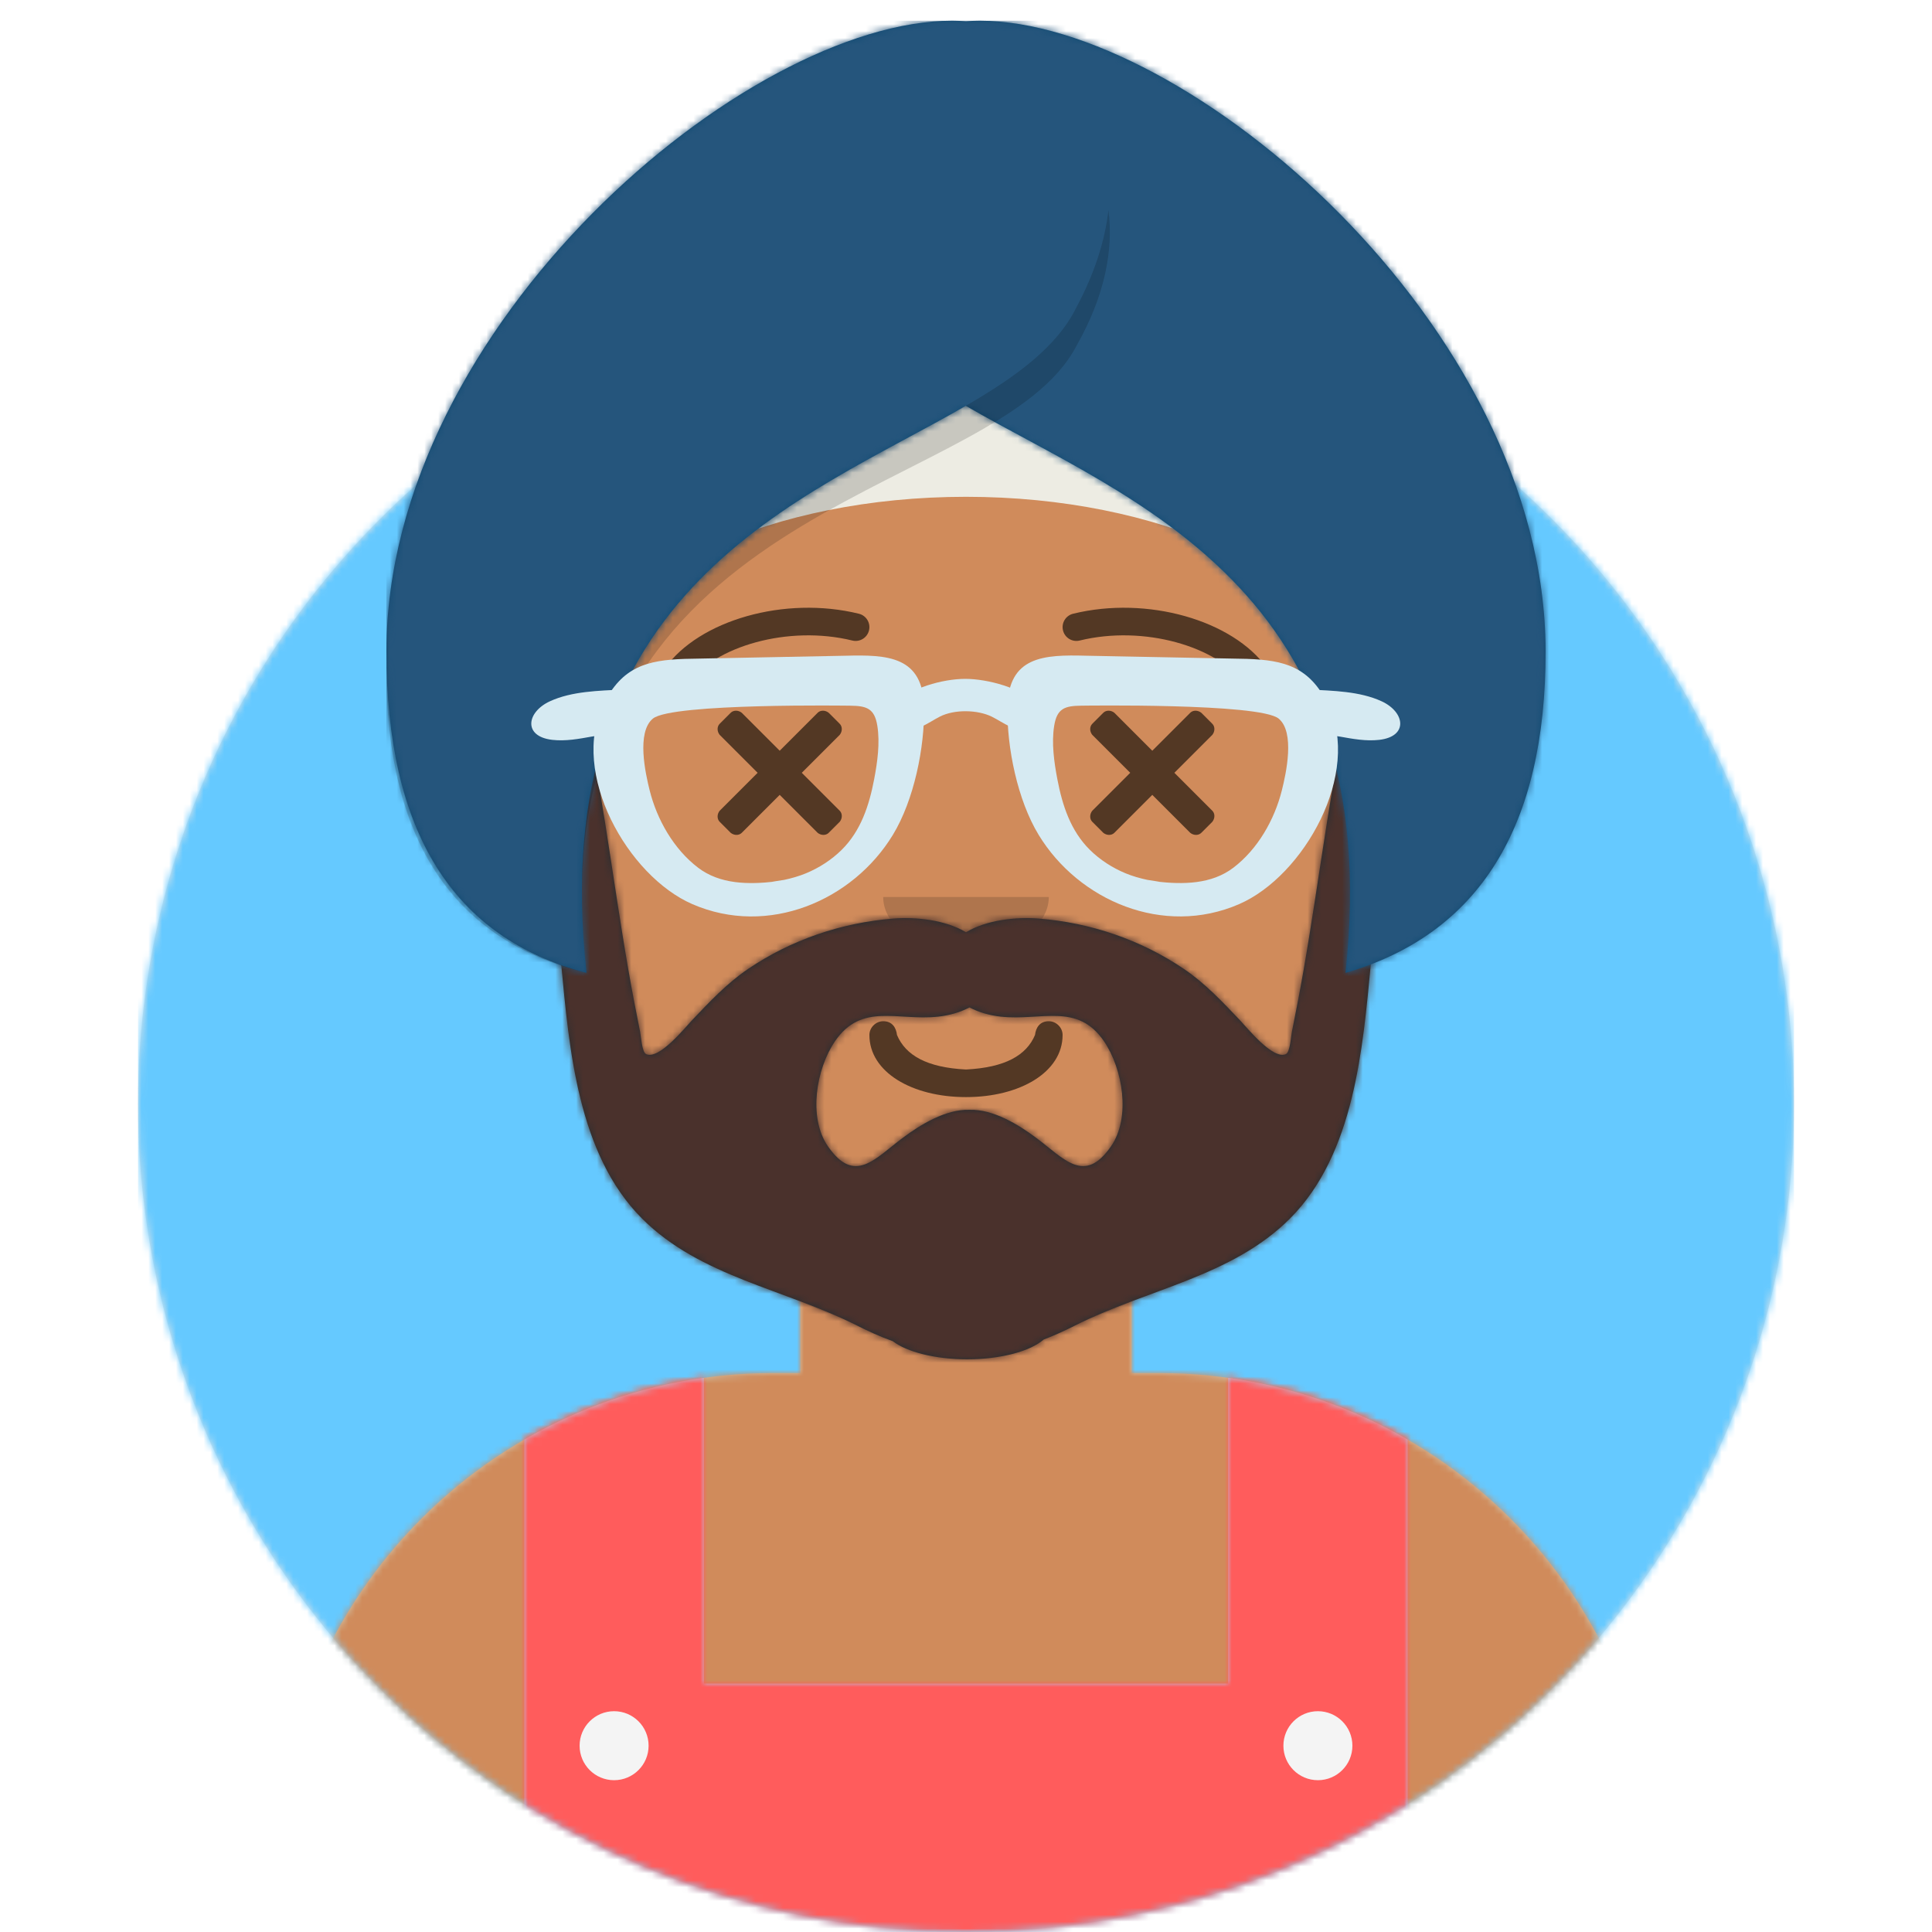 <?xml version="1.0" encoding="UTF-8"?>
<svg xmlns="http://www.w3.org/2000/svg" style="width:256px;height:256px" width="264px" height="280px" viewBox="0 0 264 280" version="1.1" xmlns:xlink="http://www.w3.org/1999/xlink"><desc>Created with getavataaars.com</desc><defs><circle id="react-path-75" cx="120" cy="120" r="120"></circle><path d="M12,160 C12,226.274 65.726,280 132,280 C198.274,280 252,226.274 252,160 L264,160 L264,-1.42108547e-14 L-3.19744231e-14,-1.42108547e-14 L-3.19744231e-14,160 L12,160 Z" id="react-path-76"></path><path d="M124,144.611 L124,163 L128,163 L128,163 C167.765,163 200,195.235 200,235 L200,244 L0,244 L0,235 C-4.86974701e-15,195.235 32.235,163 72,163 L72,163 L76,163 L76,144.611 C58.763,136.422 46.372,119.687 44.305,99.881 C38.48,99.058 34,94.052 34,88 L34,74 C34,68.054 38.325,63.118 44,62.166 L44,56 L44,56 C44,25.072 69.072,5.68137151e-15 100,0 L100,0 L100,0 C130.928,-5.68137151e-15 156,25.072 156,56 L156,62.166 C161.675,63.118 166,68.054 166,74 L166,88 C166,94.052 161.52,99.058 155.695,99.881 C153.628,119.687 141.237,136.422 124,144.611 Z" id="react-path-77"></path></defs><g id="Avataaar" stroke="none" stroke-width="1" fill="none" fill-rule="evenodd"><g transform="translate(-825, -1100)" id="Avataaar/Circle"><g transform="translate(825, 1100)"><g id="Circle" stroke-width="1" fill-rule="evenodd" transform="translate(12, 40)"><mask id="react-mask-78" fill="white"><use xlink:href="#react-path-75"></use></mask><use id="Circle-Background" fill="#E6E6E6" xlink:href="#react-path-75"></use><g id="Color/Palette/Blue-01" mask="url(#react-mask-78)" fill="#65C9FF"><rect id="🖍Color" x="0" y="0" width="240" height="240"></rect></g></g><mask id="react-mask-79" fill="white"><use xlink:href="#react-path-76"></use></mask><g id="Mask"></g><g id="Avataaar" stroke-width="1" fill-rule="evenodd" mask="url(#react-mask-79)"><g id="Body" transform="translate(32, 36)"><mask id="react-mask-80" fill="white"><use xlink:href="#react-path-77"></use></mask><use fill="#D0C6AC" xlink:href="#react-path-77"></use><g id="Skin/👶🏽-03-Brown" mask="url(#react-mask-80)" fill="#D08B5B"><g transform="translate(0, 0)" id="Color"><rect x="0" y="0" width="264" height="280"></rect></g></g><path d="M156,79 L156,102 C156,132.928 130.928,158 100,158 C69.072,158 44,132.928 44,102 L44,79 L44,94 C44,124.928 69.072,150 100,150 C130.928,150 156,124.928 156,94 L156,79 Z" id="Neck-Shadow" fill-opacity="0.1" fill="#000000" mask="url(#react-mask-80)"></path></g><g id="Clothing/Overall" transform="translate(0, 170)"><defs><path d="M94,29.688 L94,74 L170,74 L170,29.688 C179.363,30.989 188.15,34.091 196,38.632 L196,110 L187,110 L77,110 L68,110 L68,38.632 C75.85,34.091 84.637,30.989 94,29.688 Z" id="react-path-81"></path></defs><mask id="react-mask-82" fill="white"><use xlink:href="#react-path-81"></use></mask><use id="Overall" fill="#B7C1DB" fill-rule="evenodd" xlink:href="#react-path-81"></use><g id="Color/Palette/Gray-01" mask="url(#react-mask-82)" fill-rule="evenodd" fill="#FF5C5C"><rect id="🖍Color" x="0" y="0" width="264" height="110"></rect></g><circle id="Button" fill="#F4F4F4" fill-rule="evenodd" cx="81" cy="83" r="5"></circle><circle id="Button" fill="#F4F4F4" fill-rule="evenodd" cx="183" cy="83" r="5"></circle></g><g id="Face" transform="translate(76, 82)" fill="#000000"><g id="Mouth/Twinkle" transform="translate(2, 52)" fill-opacity="0.6" fill-rule="nonzero" fill="#000000"><path d="M40,16 C40,21.372 46.158,25 54,25 C61.842,25 68,21.372 68,16 C68,14.895 67.05,14 66,14 C64.707,14 64.13,14.905 64,16 C62.758,18.938 59.683,20.716 54,21 C48.317,20.716 45.242,18.938 44,16 C43.87,14.905 43.293,14 42,14 C40.95,14 40,14.895 40,16 Z" id="Mouth"></path></g><g id="Nose/Default" transform="translate(28, 40)" fill-opacity="0.16"><path d="M16,8 C16,12.418 21.373,16 28,16 L28,16 C34.627,16 40,12.418 40,8" id="Nose"></path></g><g id="Eyes/X-Dizzy-😵" transform="translate(0, 8)" fill-opacity="0.6" fill-rule="nonzero"><path d="M29,25.2 L34.5,30.7 C35,31.1 35.7,31.1 36.1,30.7 L37.7,29.1 C38.1,28.6 38.1,27.9 37.7,27.5 L32.2,22 L37.7,16.5 C38.1,16 38.1,15.3 37.7,14.9 L36.1,13.3 C35.6,12.9 34.9,12.9 34.5,13.3 L29,18.8 L23.5,13.3 C23,12.9 22.3,12.9 21.9,13.3 L20.3,14.9 C19.9,15.3 19.9,16 20.3,16.5 L25.8,22 L20.3,27.5 C19.9,28 19.9,28.7 20.3,29.1 L21.9,30.7 C22.4,31.1 23.1,31.1 23.5,30.7 L29,25.2 Z" id="Eye"></path><path d="M83,25.2 L88.5,30.7 C89,31.1 89.7,31.1 90.1,30.7 L91.7,29.1 C92.1,28.6 92.1,27.9 91.7,27.5 L86.2,22 L91.7,16.5 C92.1,16 92.1,15.3 91.7,14.9 L90.1,13.3 C89.6,12.9 88.9,12.9 88.5,13.3 L83,18.8 L77.5,13.3 C77,12.9 76.3,12.9 75.9,13.3 L74.3,14.9 C73.9,15.3 73.9,16 74.3,16.5 L79.8,22 L74.3,27.5 C73.9,28 73.9,28.7 74.3,29.1 L75.9,30.7 C76.4,31.1 77.1,31.1 77.5,30.7 L83,25.2 Z" id="Eye"></path></g><g id="Eyebrow/Outline/Default" fill-opacity="0.6"><g id="I-Browse" transform="translate(12, 6)"><path d="M3.63,11.159 C7.545,5.65 18.278,2.561 27.523,4.831 C28.596,5.095 29.679,4.439 29.942,3.366 C30.206,2.293 29.55,1.21 28.477,0.947 C17.74,-1.69 5.312,1.887 0.37,8.841 C-0.27,9.742 -0.059,10.99 0.841,11.63 C1.742,12.27 2.99,12.059 3.63,11.159 Z" id="Eyebrow" fill-rule="nonzero"></path><path d="M61.63,11.159 C65.545,5.65 76.278,2.561 85.523,4.831 C86.596,5.095 87.679,4.439 87.942,3.366 C88.206,2.293 87.55,1.21 86.477,0.947 C75.74,-1.69 63.312,1.887 58.37,8.841 C57.73,9.742 57.941,10.99 58.841,11.63 C59.742,12.27 60.99,12.059 61.63,11.159 Z" id="Eyebrow" fill-rule="nonzero" transform="translate(73, 6.039) scale(-1, 1) translate(-73, -6.039) "></path></g></g></g><g id="Top" stroke-width="1" fill-rule="evenodd"><defs><rect id="react-path-87" x="0" y="0" width="264" height="280"></rect><path d="M156,180.611 C173.531,172.283 186.048,155.115 187.791,134.867 C193.569,134.002 198,129.019 198,123 L198,110 C198,104.054 193.675,99.118 188,98.166 L188,92 C188,61.072 162.928,36 132,36 C101.072,36 76,61.072 76,92 L76,92 L76,98.166 C70.325,99.118 66,104.054 66,110 L66,123 C66,129.019 70.431,134.002 76.209,134.867 C77.952,155.115 90.469,172.283 108,180.611 L108,199 L104,199 L104,199 C64.235,199 32,231.235 32,271 L32,280 L232,280 L232,271 C232,231.235 199.765,199 160,199 L156,199 L156,180.611 Z M0,5.68434189e-14 L264,5.68434189e-14 L264,280 L0,280 L0,5.68434189e-14 Z" id="react-path-88"></path><path d="M83.972,55.817 C107.404,69.414 145.115,82.111 139,138 C158.377,132.36 168.044,116.801 168,91.324 C167.918,44.148 115.851,6.80154462e-15 86,0 C85.326,0 84.656,0.03 83.992,0.088 C83.333,0.03 82.668,0 82,0 C52.074,6.80154462e-15 0.08,44.148 0,91.324 C-0.044,117.44 9.622,132.999 29,138 C22.862,82.111 60.51,69.414 83.972,55.817 Z" id="react-path-89"></path><filter x="-0.8%" y="-2.0%" width="101.5%" height="108.0%" filterUnits="objectBoundingBox" id="react-filter-83"><feOffset dx="0" dy="2" in="SourceAlpha" result="shadowOffsetOuter1"></feOffset><feColorMatrix values="0 0 0 0 0   0 0 0 0 0   0 0 0 0 0  0 0 0 0.16 0" type="matrix" in="shadowOffsetOuter1" result="shadowMatrixOuter1"></feColorMatrix><feMerge><feMergeNode in="shadowMatrixOuter1"></feMergeNode><feMergeNode in="SourceGraphic"></feMergeNode></feMerge></filter></defs><mask id="react-mask-84" fill="white"><use xlink:href="#react-path-87"></use></mask><g id="Mask"></g><g id="Top/Accesories/Turban" mask="url(#react-mask-84)"><g transform="translate(-1, 0)"><g id="Facial-Hair/Beard-Medium" transform="translate(49, 72)"><defs><path d="M105.018,94.13 C101.15,99.721 98.258,95.947 94.137,92.876 C91.657,91.027 87.961,88.728 84.504,88.841 C81.048,88.728 77.352,91.027 74.871,92.876 C70.751,95.947 67.858,99.721 63.991,94.13 C61.088,89.932 62.303,82.874 65.015,78.903 C68.874,73.251 74.109,75.985 79.962,75.34 C81.554,75.165 83.153,74.723 84.504,74 C85.856,74.723 87.455,75.165 89.046,75.34 C94.9,75.985 100.135,73.251 103.994,78.903 C106.706,82.874 107.92,89.932 105.018,94.13 M140.391,26 C136.967,40.075 135.393,54.434 132.91,68.671 C132.393,71.639 131.826,74.596 131.225,77.55 C131.098,78.17 130.974,80.473 130.363,80.764 C128.512,81.648 124.739,76.947 123.73,75.885 C121.197,73.219 118.685,70.529 115.599,68.437 C109.365,64.21 102.065,61.711 94.47,61.118 C91.292,60.869 86.995,61.303 84,63.11 C81.005,61.303 76.708,60.869 73.53,61.118 C65.934,61.711 58.635,64.21 52.4,68.437 C49.315,70.529 46.803,73.219 44.269,75.885 C43.261,76.947 39.488,81.648 37.637,80.764 C37.026,80.473 36.902,78.17 36.775,77.55 C36.174,74.596 35.607,71.639 35.09,68.671 C32.607,54.434 31.034,40.075 27.609,26 C26.613,26 25.739,44.748 25.627,46.495 C25.175,53.589 24.646,60.525 25.322,67.626 C26.486,79.875 27.699,95.234 37.033,104.588 C45.466,113.039 57.71,114.806 68.271,120.141 C69.631,120.828 71.435,121.676 73.38,122.371 C75.429,123.934 79.493,125 84.174,125 C89.085,125 93.316,123.827 95.254,122.138 C96.955,121.493 98.518,120.753 99.729,120.141 C110.289,114.805 122.534,113.039 130.967,104.588 C140.301,95.234 141.514,79.875 142.679,67.626 C143.353,60.525 142.825,53.589 142.373,46.495 C142.261,44.748 141.387,26 140.391,26 Z" id="react-path-91"></path></defs><mask id="react-mask-90" fill="white"><use xlink:href="#react-path-91"></use></mask><use id="Beardness" fill="#252E32" fill-rule="evenodd" xlink:href="#react-path-91"></use><g id="Color/Hair/Brown" mask="url(#react-mask-90)" fill="#4A312C"><g transform="translate(-32, 0)" id="Color"><rect x="0" y="0" width="264" height="244"></rect></g></g></g><g id="Behind" stroke-width="1" fill-rule="evenodd" transform="translate(1, 0)"><mask id="react-mask-85" fill="white"><use xlink:href="#react-path-88"></use></mask><g id="Mask-Hair"></g></g><g id="Turban" stroke-width="1" fill-rule="evenodd" transform="translate(1, 0)"><path d="M74.53,97.5 C73.529,95.091 73,92.58 73,90 C73,71.775 99.415,57 132,57 C164.585,57 191,71.775 191,90 C191,92.58 190.471,95.091 189.47,97.5 C183.398,82.888 159.972,72 132,72 C104.028,72 80.602,82.888 74.53,97.5 Z" id="Band" fill="#EDECE3"></path><g transform="translate(48, 3)"><mask id="react-mask-86" fill="white"><use xlink:href="#react-path-89"></use></mask><use id="Turban-Mask" fill="#124C74" xlink:href="#react-path-89"></use><g id="Color/Palette/Gray-01" mask="url(#react-mask-86)" fill-rule="evenodd" fill="#25557C"><rect id="🖍Color" x="0" y="0" width="264" height="280"></rect></g></g><path d="M48.011,96.012 C48.381,121.112 58.044,136.108 77,141 C57.622,136.289 47.956,121.632 48,97.029 C48.001,96.69 48.004,96.351 48.011,96.012 Z M152.646,30.468 C153.39,36.195 152.126,42.889 148,50.136 C136.847,71.567 76.561,72.004 76.334,129.68 C76.105,67.761 136.805,67.38 148,44.544 C150.67,39.567 152.141,34.835 152.646,30.468 Z" id="Shadow" fill-opacity="0.16" fill="#000000"></path></g><g id="Top/_Resources/Prescription-01" fill="none" transform="translate(62, 85)" stroke-width="1"><defs><filter x="-0.8%" y="-2.4%" width="101.5%" height="109.8%" filterUnits="objectBoundingBox" id="react-filter-92"><feOffset dx="0" dy="2" in="SourceAlpha" result="shadowOffsetOuter1"></feOffset><feColorMatrix values="0 0 0 0 0   0 0 0 0 0   0 0 0 0 0  0 0 0 0.2 0" type="matrix" in="shadowOffsetOuter1" result="shadowMatrixOuter1"></feColorMatrix><feMerge><feMergeNode in="shadowMatrixOuter1"></feMergeNode><feMergeNode in="SourceGraphic"></feMergeNode></feMerge></filter></defs><g id="Glasses" filter="url(#react-filter-92)" transform="translate(8, 8)" fill="#D6EAF2"><path d="M46.249,7.275 C48.621,7.298 49.742,7.692 50.146,10.165 C50.555,12.671 50.157,15.487 49.685,17.955 C48.965,21.723 47.767,25.415 44.978,28.169 C43.508,29.619 41.717,30.775 39.811,31.564 C38.799,31.983 37.73,32.286 36.661,32.516 C36.349,32.583 33.682,32.95 35.318,32.764 C31.501,33.199 27.36,33.182 24.172,30.753 C20.64,28.06 18.22,23.8 17.157,19.556 C16.534,17.073 15.226,11.134 17.616,9.149 C20.353,6.875 46.249,7.275 46.249,7.275 L46.249,7.275 Z M22.218,0.49 C16.777,0.678 13.147,1.634 10.463,7.069 C5.546,17.03 13.963,31.969 23.352,36.039 C34.329,40.799 46.592,35.532 52.396,26.006 C55.469,20.962 57.022,13.323 56.922,7.504 C56.795,0.076 51.607,-0.13 45.509,0.034 L22.218,0.49 Z" id="Frame-Stuff"></path><path d="M79.681,7.273 C77.309,7.295 76.188,7.689 75.784,10.163 C75.374,12.668 75.772,15.485 76.244,17.952 C76.965,21.72 78.163,25.412 80.952,28.166 C82.421,29.616 84.213,30.772 86.119,31.562 C87.131,31.981 88.2,32.284 89.268,32.513 C89.581,32.58 92.247,32.948 90.612,32.761 C94.429,33.197 98.57,33.179 101.757,30.75 C105.29,28.058 107.709,23.798 108.773,19.554 C109.396,17.071 110.703,11.132 108.314,9.147 C105.576,6.872 79.681,7.273 79.681,7.273 L79.681,7.273 Z M103.712,0.488 C109.152,0.675 112.783,1.632 115.466,7.067 C120.384,17.028 111.967,31.966 102.577,36.037 C91.6,40.797 79.338,35.529 73.534,26.004 C70.461,20.96 68.907,13.321 69.007,7.501 C69.135,0.074 74.323,-0.132 80.421,0.032 L103.712,0.488 Z" id="Frame-Stuff"></path><path d="M13.197,4.927 C9.785,5.118 5.886,5.164 2.69,6.639 C-0.695,8.201 -1.218,11.739 3.049,12.226 C4.971,12.446 6.895,12.083 8.787,11.745 C10.337,11.468 12.442,11.558 13.906,10.966 C16.636,9.862 16.46,4.74 13.197,4.927" id="Frame-Stuff"></path><path d="M112.735,4.927 C116.147,5.118 120.046,5.164 123.242,6.639 C126.626,8.201 127.149,11.739 122.882,12.226 C120.961,12.446 119.037,12.083 117.144,11.745 C115.595,11.468 113.49,11.558 112.025,10.966 C109.296,9.862 109.471,4.74 112.735,4.927" id="Frame-Stuff"></path><path d="M73.109,7.013 C71.163,4.713 66.091,3.385 62.891,3.385 C59.691,3.385 54.768,4.713 52.822,7.013 C51.841,8.172 51.807,9.724 53.508,10.451 C55.626,11.357 57.517,9.714 59.213,8.855 C61.381,7.757 64.712,7.877 66.719,8.855 C68.427,9.688 70.305,11.357 72.423,10.451 C74.124,9.724 74.091,8.172 73.109,7.013" id="Frame-Stuff"></path></g></g></g></g></g></g></g></g></g></svg>
